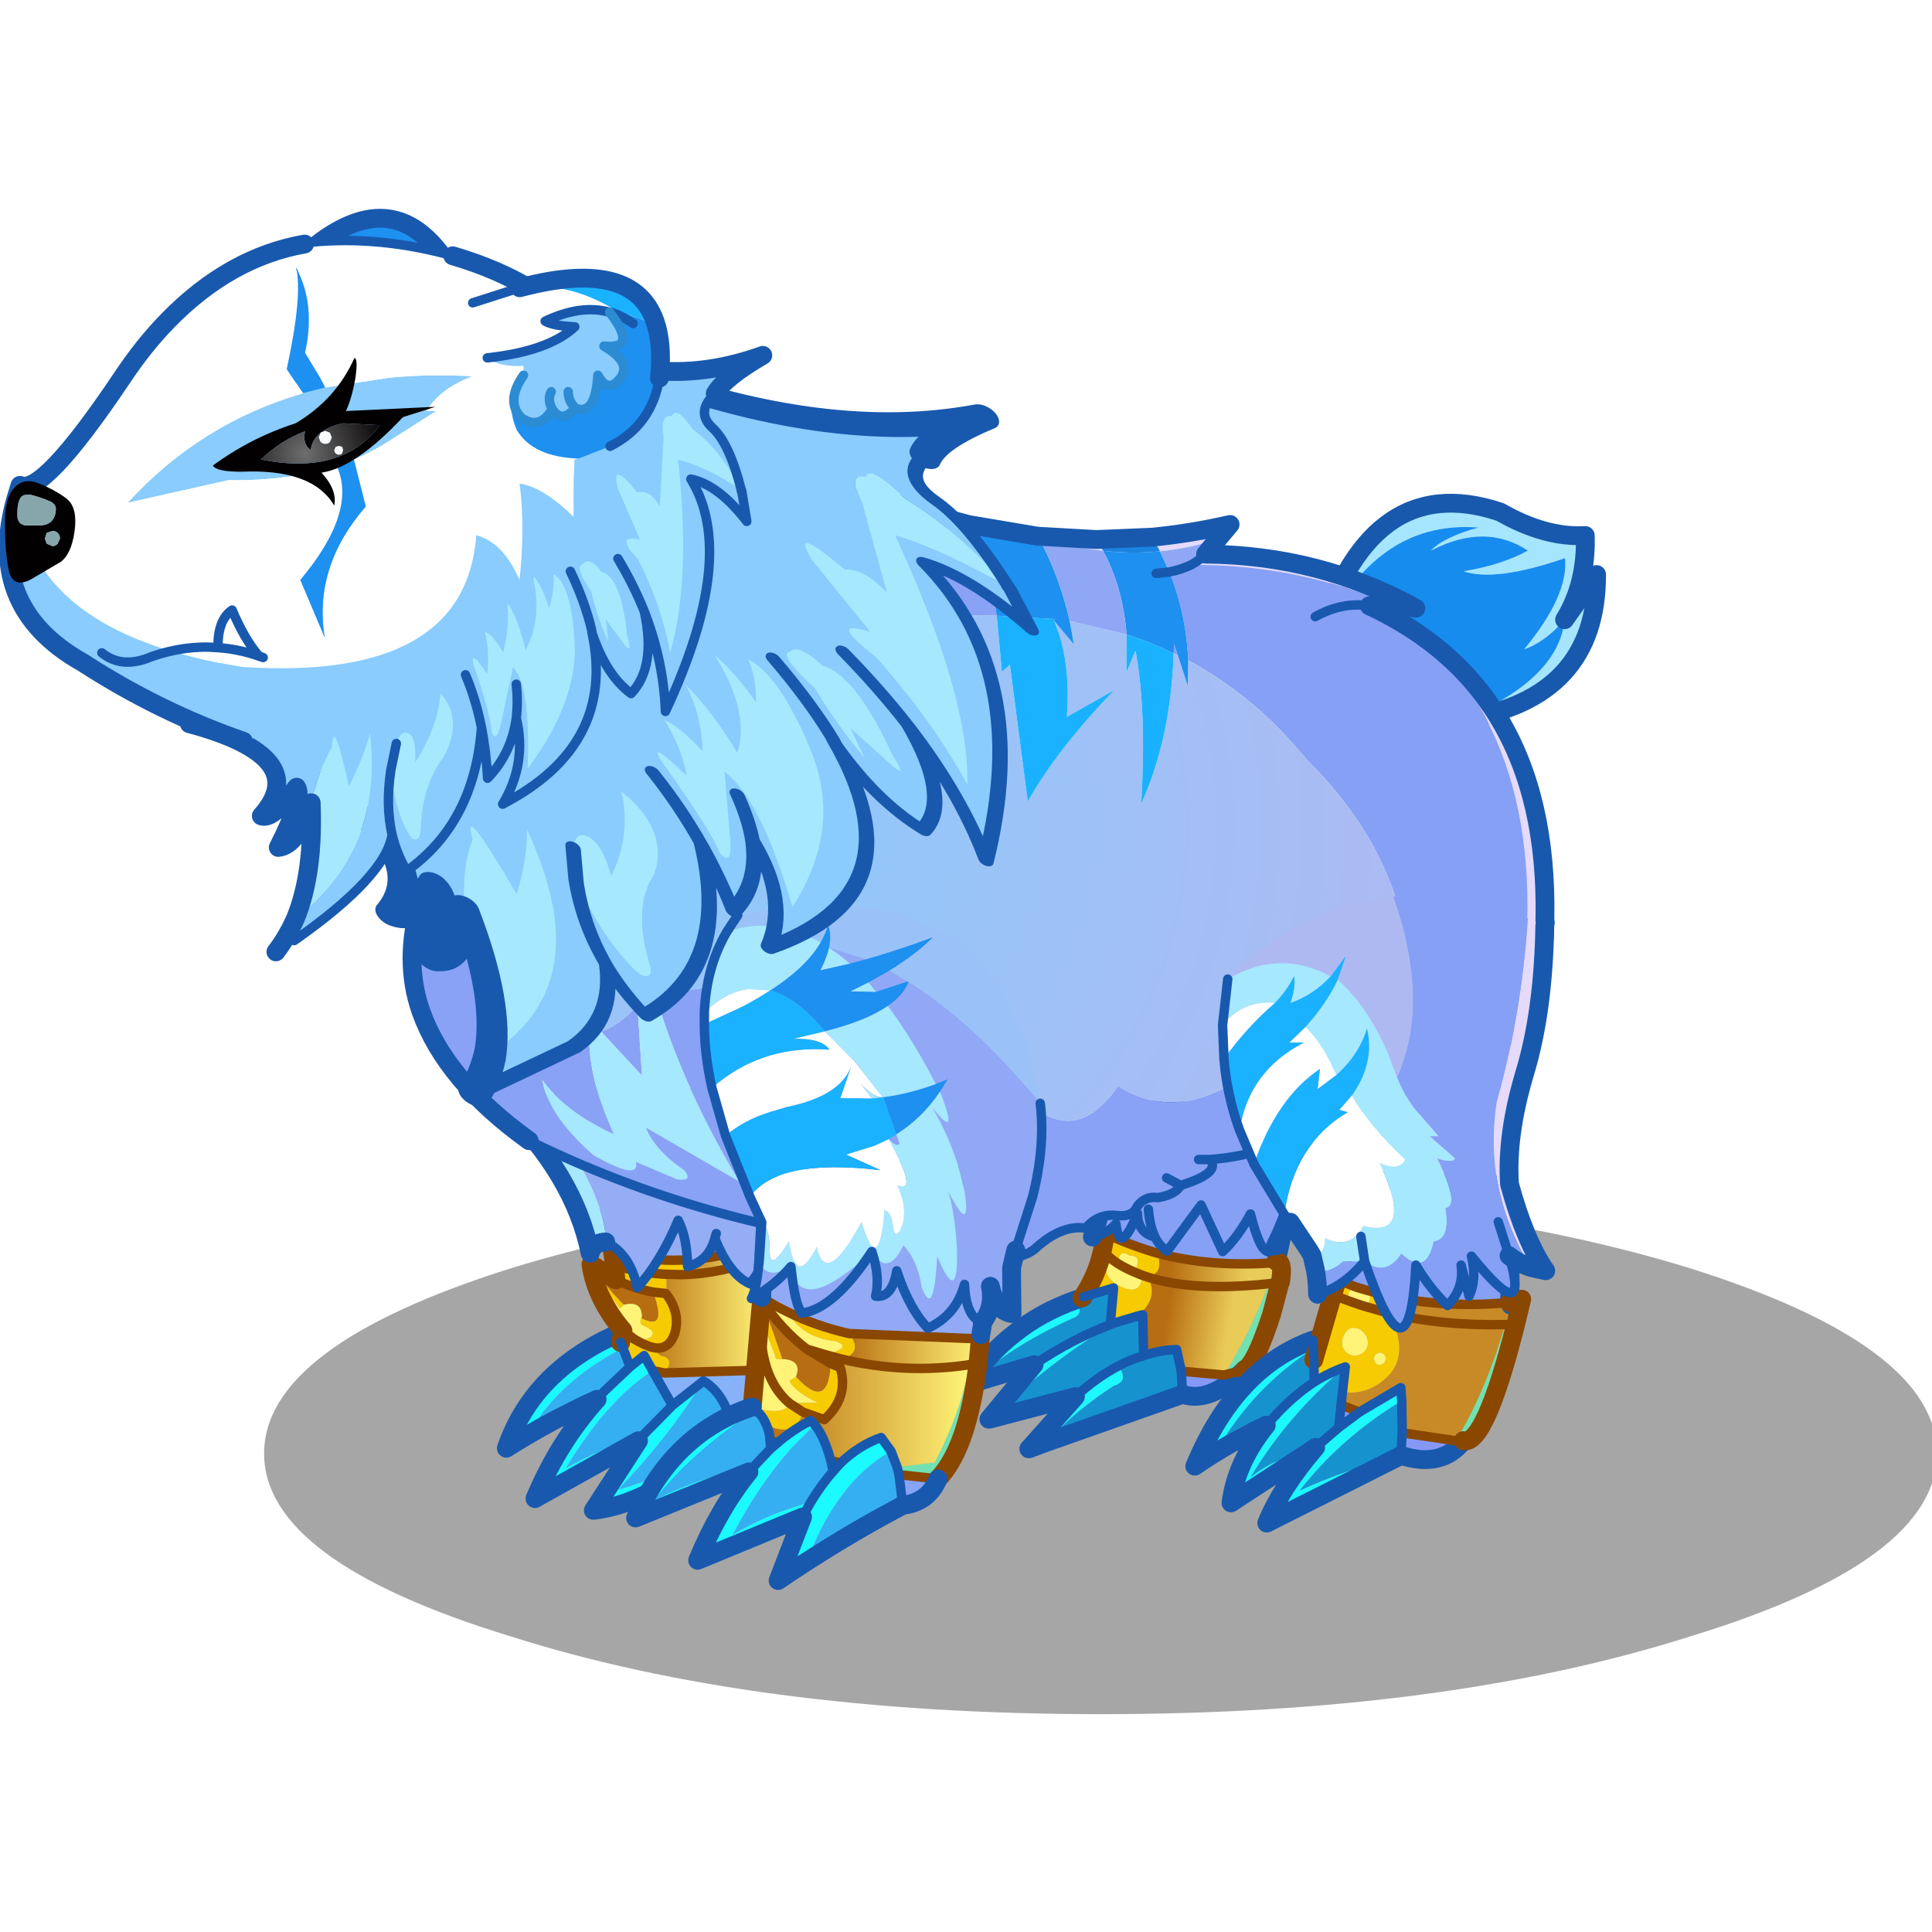 <svg xmlns:ffdec="https://www.free-decompiler.com/flash" xmlns:xlink="http://www.w3.org/1999/xlink" ffdec:objectType="frame" height="90" width="90" xmlns="http://www.w3.org/2000/svg"><use ffdec:characterId="43" height="90" transform="translate(-.8)" width="92.35" xlink:href="#a"/><defs><g id="a" transform="translate(.8)"><use ffdec:characterId="14" height="90" width="90.45" xlink:href="#b"/><use ffdec:characterId="42" height="143.25" transform="matrix(.493 0 0 .493 -.8 9.248)" width="187.35" xlink:href="#c"/></g><g id="b"><use ffdec:characterId="12" height="90" width="90.45" xlink:href="#d"/><use ffdec:characterId="13" height="0" transform="matrix(.604 0 0 .605 10.7 0)" width="0" xlink:href="#sprite13"/></g><g id="d"><use ffdec:characterId="10" height="90" width="90.45" xlink:href="#e"/><use ffdec:characterId="11" height="0" transform="matrix(.443 0 0 .443 .25 3.5)" width="0" xlink:href="#sprite12"/></g><g id="e"><use ffdec:characterId="8" height="90" width="90.45" xlink:href="#f"/><use ffdec:characterId="9" height="0" transform="matrix(.323 0 0 .323 .15 10.6)" width="0" xlink:href="#sprite11"/></g><g id="f"><use ffdec:characterId="6" height="90" width="90.45" xlink:href="#g"/><use ffdec:characterId="7" height="0" transform="matrix(.955 0 0 .955 1.5 0)" width="0" xlink:href="#sprite10"/></g><g id="g"><use ffdec:characterId="4" height="90" width="90.45" xlink:href="#h"/><use ffdec:characterId="5" height="0" transform="matrix(.699 0 0 .699 .25 2.45)" width="0" xlink:href="#sprite9"/></g><g id="h" transform="translate(.45)"><use ffdec:characterId="1" height="0" transform="translate(-.45 12.65) scale(.334)" width="0" xlink:href="#sprite7"/><use ffdec:characterId="3" height="71.05" transform="scale(1.462 1.267)" width="61.55" xlink:href="#i"/></g><g id="c" transform="translate(-6.9 -64.65)"><use ffdec:characterId="15" height="55.4" transform="translate(33.477 158.612) scale(.889)" width="177.8" xlink:href="#j"/><use ffdec:characterId="16" height="9.4" transform="translate(35.689 65.625) scale(.889)" width="18.8" xlink:href="#k"/><use ffdec:characterId="17" height="25.15" transform="translate(131.958 92.537) scale(.889)" width="31.85" xlink:href="#l"/><use ffdec:characterId="18" height="31.7" transform="translate(99.117 155.502) scale(.889)" width="36.55" xlink:href="#m"/><use ffdec:characterId="19" height="39.6" transform="translate(55.475 154.289) scale(.889)" width="29.4" xlink:href="#n"/><use ffdec:characterId="20" height="21.9" transform="translate(55.045 148.533) scale(.889)" width="34.7" xlink:href="#o"/><use ffdec:characterId="21" height="16.65" transform="translate(110.854 149.795) scale(.889)" width="24.5" xlink:href="#p"/><use ffdec:characterId="22" height="86.25" transform="translate(46.565 88.692) scale(.889)" width="122.45" xlink:href="#q"/><use ffdec:characterId="23" height="38.55" transform="translate(120.528 156.428) scale(.889)" width="36.75" xlink:href="#r"/><use ffdec:characterId="24" height="47.05" transform="translate(67.688 154.298) scale(.889)" width="41.4" xlink:href="#s"/><use ffdec:characterId="25" height="45.45" transform="translate(74.634 131.431) scale(.889)" width="36.85" xlink:href="#t"/><use ffdec:characterId="26" height="46.45" transform="translate(123.6 130.537) scale(.889)" width="35.85" xlink:href="#u"/><use ffdec:characterId="27" height="65.4" transform="matrix(1.41 .179 .391 1.156 19.013 73.688)" width="59.2" xlink:href="#v"/><use ffdec:characterId="28" height="66.85" transform="translate(25.526 77.292) scale(.889)" width="62.95" xlink:href="#w"/><use ffdec:characterId="29" height="54.85" transform="translate(8.41 68.062) scale(.889)" width="64.1" xlink:href="#x"/><use ffdec:characterId="30" height="20.8" transform="translate(52.744 71.305) scale(.889)" width="21.45" xlink:href="#y"/></g><g id="k"><path d="M-8.4.45q10.45-10 16.8 1.5Q-3.45 7.1-8.4.45" fill="#1d90f0" fill-rule="evenodd" transform="translate(9.4 5.2)"/><path d="M1 5.65q10.45-10 16.8 1.5" fill="none" stroke="#1859ae" stroke-linecap="round" stroke-linejoin="round" stroke-width="2"/></g><g id="l"><path d="M-14.9 4q5.4-19.35 19.6-14.6 4.8 2.75 9.05 2.5.15 5.1-2.2 8.95l3.4-4.8Q15 9.2.8 11.45 10.95 7.1 11.55.85 9.5 3.2 7.25 4 12-1.75 11.6-5.7 4.2-3.15.8-4.3q4.05-.65 6.85-2.2-4.55-3-10.3 0 1.3-1.4 5.05-2.45Q-9.1-9.85-14.9 4" fill="#a5e6fe" fill-rule="evenodd" transform="translate(15.9 12.55)"/><path d="m.8 11.45-1.2.15q-9.05-.25-14.5-7.6Q-9.1-9.85 2.4-8.95-1.35-7.9-2.65-6.5q5.75-3 10.3 0Q4.85-4.95.8-4.3q3.4 1.15 10.8-1.4Q12-1.75 7.25 4q2.25-.8 4.3-3.15Q10.95 7.1.8 11.45" fill="#178cef" fill-rule="evenodd" transform="translate(15.9 12.55)"/><path d="M1 16.55Q6.4-2.8 20.6 1.95q4.8 2.75 9.05 2.5.15 5.1-2.2 8.95l3.4-4.8Q30.9 21.75 16.7 24l-1.2.15Q6.45 23.9 1 16.55z" fill="none" stroke="#1859ae" stroke-linecap="round" stroke-linejoin="round" stroke-width="2"/></g><g id="m"><path d="M-2.6-8.9v-.25l.65-5.7L17.3-13.3l-1.8 8.2.35.15h-.4q-6.75.55-12.6-1Q.1-6.75-2.65-8l.05-.9" fill="#86a0f5" fill-rule="evenodd" transform="translate(18.25 15.85)"/><path d="M15.85-4.95q.35.4.1 2.05l-.05.05-.9 3.4Q13.35 5.6 12.3 6.3l-.2.15L9.95 7q2.8-4.55 4.75-9.7l1.2-.15-1.2.15.75-2.25h.4" fill="#70e2b2" fill-rule="evenodd" transform="translate(18.25 15.85)"/><path d="M15.45-4.95 14.7-2.7q-7.95.85-12.85-.7l-.15-.05q1.9-.25 1.15-2.5 5.85 1.55 12.6 1" fill="url(#z)" fill-rule="evenodd" transform="translate(18.25 15.85)"/><path d="m.4-3.95.85.35q-.1 2.3-2.4 1.15-2.4-1.35-.7-2.75l.5.35Q-1.2-6.5-.1-5.7q1.5 0 .5 1.75-.95-.4-1.75-.9.8.5 1.75.9" fill="#fff477" fill-rule="evenodd" transform="translate(18.25 15.85)"/><path d="M-5.15-1.2Q-3.6-3.45-3-6.15L-2.65-8Q.1-6.75 2.85-5.95 3.6-3.7 1.7-3.45l-.45-.15.45.15.15.05Q3.1-1.15.7.75l-2.5.75-.35.15.35-3.9-3.2.95-.15.1m6.4-2.4L.4-3.95q1-1.75-.5-1.75-1.1-.8-1.25.85l-.5-.35q-1.7 1.4.7 2.75 2.3 1.15 2.4-1.15M-3-6.15l1.15.95L-3-6.15" fill="#f7cb02" fill-rule="evenodd" transform="translate(18.25 15.85)"/><path d="M14.7-2.7Q12.75 2.45 9.95 7L5.4 6.6l-.5-2.3q-1.8.05-3.5.65L1.3.6.7.75q2.4-1.9 1.15-4.15 4.9 1.55 12.85.7" fill="url(#A)" fill-rule="evenodd" transform="translate(18.25 15.85)"/><path d="m5.55 9.05-14.6 5.15.5-.5q2.85-3 6.75-5.55 1.7-.5.5-2.1-2.3 1.2-4.55 3.25l-8.95 2.35 2.45-2.35Q-7.55 5-1.8 1.5L.7.75 1.3.6l.1 4.35q1.7-.6 3.5-.65l.5 2.3.15 2.45m-15.8-3.15-6.8 2.05Q-15 6-12.35 4.3-9.5 2.45-5.9.85q1-.55 0-1.8l.75-.25.15-.1 3.2-.95-.35 3.9q-4 1.5-8.1 4.25M1.4 4.95q-1.4.4-2.7 1.1 1.3-.7 2.7-1.1" fill="#1693cf" fill-rule="evenodd" transform="translate(18.25 15.85)"/><path d="m-9.05 14.2-1.75.65 4.95-5.55Q-3.6 7.25-1.3 6.05q1.2 1.6-.5 2.1-3.9 2.55-6.75 5.55l-.5.5m-5.75-2.55-.25.05 4.8-5.8q4.1-2.75 8.1-4.25l.35-.15Q-7.55 5-12.35 9.3l-2.45 2.35m-2.25-3.7-.2.1q2.05-3.25 4.9-5.45Q-9.55.35-5.9-.95q1 1.25 0 1.8-3.6 1.6-6.45 3.45Q-15 6-17.05 7.95" fill="#1cf8fe" fill-rule="evenodd" transform="translate(18.25 15.85)"/><path d="M12.1 6.45q-3.65 3.6-6.55 2.6L5.4 6.6l4.55.4 2.15-.55" fill="#8599f4" fill-rule="evenodd" transform="translate(18.25 15.85)"/><path d="M15.65 6.95V6.7L16.3 1l19.25 1.55-1.8 8.2m-3.4 11.55q-3.65 3.6-6.55 2.6L9.2 30.05l-1.75.65 4.95-5.55-8.95 2.35-.25.05 4.8-5.8-6.8 2.05-.2.1q2.05-3.25 4.9-5.45 2.8-2.25 6.45-3.55l.75-.25.15-.1" fill="none" stroke="#1859ae" stroke-linecap="round" stroke-linejoin="round" stroke-width="2"/><path d="m33.75 10.75.35.15q.35.4.1 2.05l-.05.05-.9 3.4q-1.65 5.05-2.7 5.75l-.2.15M13.1 14.65q1.55-2.25 2.15-4.95l.35-1.85.05-.9" fill="none" stroke="#8a4700" stroke-linecap="round" stroke-linejoin="round" stroke-width="2"/><path d="m14.7-2.7 1.2-.15m-.45-2.1h.4M9.95 7l2.15-.55M1.25-3.6l.45.15.15.05q4.9 1.55 12.85.7M2.85-5.95Q.1-6.75-2.65-8M.4-3.95l.85.35m-3.1-1.6L-3-6.15m3.4 2.2q-.95-.4-1.75-.9l-.5-.35M5.4 6.6l4.55.4M2.85-5.95q5.85 1.55 12.6 1" fill="none" stroke="#8a4700" stroke-linecap="round" stroke-linejoin="round" transform="translate(18.25 15.85)"/><path d="M.7.75 1.3.6l.1 4.35q1.7-.6 3.5-.65l.5 2.3.15 2.45M-5-1.3l3.2-.95-.35 3.9.35-.15L.7.75m-2 5.3q-2.3 1.2-4.55 3.25m4.55-3.25q1.3-.7 2.7-1.1m-11.65.95q4.1-2.75 8.1-4.25" fill="none" stroke="#1859ae" stroke-linecap="round" stroke-linejoin="round" transform="translate(18.25 15.85)"/></g><g id="n"><path d="M-2.55-9.9q-.1-3.9-.8-7.8 7.95-1.6 15.9-.85.8 4.6.9 8.95Q9.25-7.95 5-7.8q-3.7.15-7.4-.85l-.15-1.25" fill="#95adf5" fill-rule="evenodd" transform="translate(14.7 19.8)"/><path d="m13.45-9.6.15 1.55q-4.4 1.7-8.65 1.8Q5.5-7.1 5-7.8q4.25-.15 8.45-1.8" fill="url(#B)" fill-rule="evenodd" transform="translate(14.7 19.8)"/><path d="M-1.55.95-1.3-.3l1.2.9q1.5.9 2.4.95Q1.4 1.5-.1.6 1.45.8 1.8.2q.3-.55-1-1.05-.45-.25-.1-.9l-.05.1Q3.45-.15 1.9-4.4q-1.95-.35-3.95-1.3l-.15-1.55-.2-1.4q3.7 1 7.4.85.5.7-.05 1.55L3.1-6.3q.4.45.15 2.05L1.9-4.4l1.35.15Q4.85-2.2 4.2 0q-.55 1.6-1.9 1.55 0 .8.8.9 1.05.45 0 1.75l-1.25-.25-.9-1.6-1.5 1.2-.75-2-.25-.6m-.65-8.2q2.6.8 5.3.95-2.7-.15-5.3-.95m1 4.2-.4.4q-1.95-2.4-3.1-4.7 1.35 2.15 3.5 4.3" fill="#f7cb02" fill-rule="evenodd" transform="translate(14.7 19.8)"/><path d="M13.6-8.05q.35 6.15-.35 11.95L3.1 4.2q1.05-1.3 0-1.75-.8-.1-.8-.9Q3.65 1.6 4.2 0q.65-2.2-.95-4.25.25-1.6-.15-2.05l1.85.05q4.25-.1 8.65-1.8" fill="url(#C)" fill-rule="evenodd" transform="translate(14.7 19.8)"/><path d="m-4.7-7.35 2.65 1.65q2 .95 3.95 1.3Q3.45-.15.65-1.65l.05-.1q.05-1.75-1.9-1.3-2.15-2.15-3.5-4.3" fill="#b76d11" fill-rule="evenodd" transform="translate(14.7 19.8)"/><path d="M-1.3-.3q-2.9-3.45-3.4-7.05 1.15 2.3 3.1 4.7l.4-.4Q.75-3.5.7-1.75q-.35.65.1.9 1.3.5 1 1.05-.35.6-1.9.4l-1.2-.9" fill="#fff477" fill-rule="evenodd" transform="translate(14.7 19.8)"/><path d="M8.45 11.85q-6.6 6.2-12.9 6.95l4.8-7.4-11 6.15q2.5-6 6.6-10.55-5 2.25-9.65 5.2 2.75-8 11.45-12l.7.75.25.6Q-7.35 4.7-10.45 9.3q3.5-2.55 7.15-3.15l2.75-2.6 1.5-1.2.9 1.6q-4.9 3.2-9.2 10.35 4.05-2.25 8.3-3.6l3-3.05 3.3-2.6Q3.5 11.1-1.8 16.6q4.9-1.35 10.25-4.75m-8.1-.45.6-.7-.6.7M-3.3 6.15l-.75.85.75-.85" fill="#1af9ff" fill-rule="evenodd" transform="translate(14.7 19.8)"/><path d="m10.3 10-1.85 1.85Q3.1 15.25-1.8 16.6q5.3-5.5 9.05-11.55Q9.55 6.4 10.3 10M-1.3 1.55l.75 2-2.75 2.6q-3.65.6-7.15 3.15 3.1-4.6 9.15-7.75m5.25 6.1-3 3.05q-4.25 1.35-8.3 3.6 4.3-7.15 9.2-10.35l2.1 3.7" fill="#35aff1" fill-rule="evenodd" transform="translate(14.7 19.8)"/><path d="m13.25 3.9-.45 3.3-2.5 2.8q-.75-3.6-3.05-4.95l-3.3 2.6-2.1-3.7 1.25.25 10.15-.3" fill="#87b2f9" fill-rule="evenodd" transform="translate(14.7 19.8)"/><path d="M12.15 9.9q-.1-3.9-.8-7.8 7.95-1.6 15.9-.85.8 4.6.9 8.95M27.5 27 25 29.8l-1.85 1.85q-6.6 6.2-12.9 6.95l4.8-7.4-11 6.15q2.5-6 6.6-10.55-5 2.25-9.65 5.2 2.75-8 11.45-12l.7.75" fill="none" stroke="#1859ae" stroke-linecap="round" stroke-linejoin="round" stroke-width="2"/><path d="m28.15 10.2.15 1.55q.35 6.15-.35 11.95L27.5 27m-14.35-6.25.25-1.25q-2.9-3.45-3.4-7.05l2.65 1.65-.15-1.55-.2-1.4-.15-1.25" fill="none" stroke="#8a4700" stroke-linecap="round" stroke-linejoin="round" stroke-width="2"/><path d="M5-7.8q-3.7.15-7.4-.85M3.1-6.3l1.85.05q4.25-.1 8.65-1.8M1.9-4.4l1.35.15Q4.85-2.2 4.2 0q-.55 1.6-1.9 1.55Q1.4 1.5-.1.6l-1.2-.9m4.4-6q-2.7-.15-5.3-.95m4.05 11.2 1.25.25 10.15-.3m-15.3-9.6q2 .95 3.95 1.3M5-7.8q4.25-.15 8.45-1.8" fill="none" stroke="#8a4700" stroke-linecap="round" stroke-linejoin="round" transform="translate(14.7 19.8)"/><path d="m-1.55.95.25.6.75 2 1.5-1.2.9 1.6 2.1 3.7 3.3-2.6Q9.55 6.4 10.3 10m-9.35.7 3-3.05m-3 3.05-.6.7M-3.3 6.15l2.75-2.6M-4.05 7l.75-.85" fill="none" stroke="#1859ae" stroke-linecap="round" stroke-linejoin="round" transform="translate(14.7 19.8)"/></g><g id="o"><path d="m-16.6-8.75 3.6-.8Q-5.45.7-5.55 5.85q-1.35.05-1.65 1.2-1.7-8.4-9.4-15.8" fill="#a6e8fe" fill-rule="evenodd" transform="translate(17.6 10.7)"/><path d="M-13-9.55q14.95-2.9 29.6 1.45-2.25 12.25-6.8 18.4-2.2-.95-3.75-4.85-.65 2.45-2.9 3-.05-3.1-1-4.9-1.9 4.5-4.35 7.15-.75-3.6-3.35-4.85Q-5.45.7-13-9.55M6.2 4.95l-.15.5.15-.5" fill="#95adf5" fill-rule="evenodd" transform="translate(17.6 10.7)"/><path d="M12.05 16.55q-1.35.05-1.65 1.2Q8.7 9.35 1 1.95" fill="none" stroke="#1859ae" stroke-linecap="round" stroke-linejoin="round" stroke-width="2"/><path d="M16.6-8.1Q14.35 4.15 9.8 10.3q-2.2-.95-3.75-4.85-.65 2.45-2.9 3-.05-3.1-1-4.9-1.9 4.5-4.35 7.15-.75-3.6-3.35-4.85m11.6-.4.15-.5" fill="none" stroke="#1859ae" stroke-linecap="round" stroke-linejoin="round" transform="translate(17.6 10.7)"/></g><g id="p"><path d="M-11.25 6.05Q-9.1 0-9.05-7.55L11.2-7q.5 7-3 14-1.25 2.2-2.65-3.4-1.3 2.45-2.95 4L.3 2.65l-3.6 4.9q-.8-.5-1.3-1.5-1.85-.45-1.85-2.5-1.9 4.6-2.3 1.1-.9 1.05-2.5 1.4M-5.3 3.1q.15 1.8.7 2.95-.55-1.15-.7-2.95" fill="#86a0f5" fill-rule="evenodd" transform="translate(12.25 8.55)"/><path d="M20.45 15.55q3.5-7 3-14L3.2 1Q3.15 8.55 1 14.6" fill="none" stroke="#1859ae" stroke-linecap="round" stroke-linejoin="round" stroke-width="2"/><path d="M-11.25 6.05q1.6-.35 2.5-1.4.4 3.5 2.3-1.1 0 2.05 1.85 2.5-.55-1.15-.7-2.95m.7 2.95q.5 1 1.3 1.5l3.6-4.9L2.6 7.6q1.65-1.55 2.95-4Q6.95 9.2 8.2 7" fill="none" stroke="#1859ae" stroke-linecap="round" stroke-linejoin="round" transform="translate(12.25 8.55)"/></g><g id="q"><path d="M24.15-32.6q12.1.1 22.35 5.75l-2.75-.4q-9.95-4.3-21.15-4.2.85-.45 1.55-1.15M48-23.25Q64.1-11.05 59 18l-2.2 1.55q5.6-28.3-8.8-42.8M19.3-32.9l-.8-1.5q4.1-.4 8.25-1.35l-1.3 1.55q-3 1-6.15 1.3m-6.75-1.25.7 1.2q-3.4-.4-6.9-1.55l6.2.35" fill="#e5dafa" fill-rule="evenodd" transform="translate(61.2 43.35)"/><path d="m43.75-27.25-2.2.15q3.55 1.65 6.45 3.85 14.4 14.5 8.8 42.8-6.1 4-12.8 6.2 6.5-21.1-9.1-36.5-5.55-6.8-12.6-10.55-.2-4.85-2-9.4 1.25-.25 2.3-.75 11.2-.1 21.15 4.2m-7.95 1.3q2.9-1.6 5.75-1.15-2.85-.45-5.75 1.15m-14.6 4.1-.45-.2.05-1 .4 1.2" fill="#86a0f5" fill-rule="evenodd" transform="translate(61.2 43.35)"/><path d="M-41.35 18.45q-2.2.35-4.8-.55-2.35-27.55 23.1-26.8 4.7-10.7 14.55-10.5 2.1-7.35 10.45-6.65l.55 5.95.85-.75L5.25-6.3q3.15-5.6 9.2-11.85L9.4-15.3q.45-6.05-1.35-10.2l2.1 2.5-.45-2.5 6.05 1.45v4l.95-2.3q1.2 6.45.6 16.3 3.15-6.95 3.45-16l.45.2 1.05 3.25.05-2.7q7.05 3.75 12.6 10.55 15.6 15.4 9.1 36.5l-.05.05-14.05-4.15q-8.2 6.65-15.05 2.3-3.9 5.6-8.3 2.7Q-13 3.2-24 10.2q-4.85 5.25-10.6 2.6l-.15.1q-1.45-1.65-1.5 2.4-1.7 2.1-3.85 2.85l-1.1-1.2-.15 1.5" fill="url(#D)" fill-rule="evenodd" transform="translate(61.2 43.35)"/><path d="M1.95-26.05q-8.35-.7-10.45 6.65-9.85-.2-14.55 10.5-25.45-.75-23.1 26.8 2.6.9 4.8.55-.15 4.6 2.6 10.6-5.15-2.35-7.6-5.75.65 3.8 5.45 8 4.95 2.8 4.5.7l4.35 1.85q1.75.25.8-.95-3.1-2.1-4.1-4.55l9.95 5.75q-6.35-10.55-9.3-21.1l.1-.2q5.75 2.65 10.6-2.6 11-7 30.55 16.45 4.4 2.9 8.3-2.7 6.85 4.35 15.05-2.3l14.05 4.15q-4.25 1.35-8.75 2-3.8 3.45-10.6 3.95 1.25 1.4-3.1 2.75-.55 1-2.45 1.3-1.3-.2-2.15.9-.5 1.2-2.2 1-1.95-.25-3.3 1.35-2.55-.4-5.35 2.15-2.8 2.5-15-.2-20.75-2.4-38.8-11.25-8.9-6.4-11.5-13.75-1.9-5.4 0-11.75 5.1-17.1 37.45-41.3l5.65-4.15q5.1 2.5 10.3 4.15l4.75 1.3q2.15 3.9 3.05 9.7m-42.05 44.2q2.15-.75 3.85-2.85l.5 7.55-4.35-4.7M20 33.7l1.5.8-1.5-.8m3.4-1.95h1.2-1.2" fill="#89a2f5" fill-rule="evenodd" transform="translate(61.2 43.35)"/><path d="M20.75-22.05q-.3 9.05-3.45 16 .6-9.85-.6-16.3l-.95 2.3v-4q2.6.8 5 2M8.05-25.5q1.8 4.15 1.35 10.2l5.05-2.85Q8.4-11.9 5.25-6.3l-1.9-14.55-.85.75-.55-5.95 6.15.35-.05.2" fill="#1ab2ff" fill-rule="evenodd" transform="translate(61.2 43.35)"/><path d="m22.3-21.3-.05 2.7-1.05-3.25-.4-1.2-.05 1q-2.4-1.2-5-2-.4-5.05-2.5-8.9 3.1.35 6.05.05l1 2.2-1.4.15 1.4-.15q1.8 4.55 2 9.4M9.7-25.5l.45 2.5-2.1-2.5.05-.2-6.15-.35q-.9-5.8-3.05-9.7l7.4 1.25h.05q2.35 4.45 3.35 9" fill="#1d90f0" fill-rule="evenodd" transform="translate(61.2 43.35)"/><path d="M15.75-24.05 9.7-25.5q-1-4.55-3.35-9 3.5 1.15 6.9 1.55 2.1 3.85 2.5 8.9m3.55-8.85q3.15-.3 6.15-1.3l-1.3 1.6q-.7.7-1.55 1.15-1.05.5-2.3.75l-1-2.2" fill="#8fa7f5" fill-rule="evenodd" transform="translate(61.2 43.35)"/><path d="m18.5-34.4.8 1.5q-2.95.3-6.05-.05l-.7-1.2 5.95-.25" fill="#1c83e1" fill-rule="evenodd" transform="translate(61.2 43.35)"/><path d="m-41.35 18.45.15-1.5 1.1 1.2 4.35 4.7-.5-7.55q.05-4.05 1.5-2.4l.05.1q2.95 10.55 9.3 21.1l-9.95-5.75q1 2.45 4.1 4.55.95 1.2-.8.95L-36.4 32q.45 2.1-4.5-.7-4.8-4.2-5.45-8 2.45 3.4 7.6 5.75-2.75-6-2.6-10.6" fill="#a6e8fe" fill-rule="evenodd" transform="translate(61.2 43.35)"/><path d="M85.35 10.75q12.1.1 22.35 5.75l-2.75-.4-2.2.15q3.55 1.65 6.45 3.85 16.1 12.2 11 41.25l-.2 1.1M60.1 7.6l-4.75-1.3q-5.2-1.65-10.3-4.15L39.4 6.3Q7.05 30.5 1.95 47.6q-1.9 6.35 0 11.75 2.6 7.35 11.5 13.75M42.8 1l2.25 1.15m34.65 6.8-5.95.25-6.2-.35h-.05L60.1 7.6m26.55 1.55 1.3-1.55q-4.15.95-8.25 1.35m6.95.2-1.3 1.6" fill="none" stroke="#1859ae" stroke-linecap="round" stroke-linejoin="round" stroke-width="2"/><path d="M41.55-27.1q-2.85-.45-5.75 1.15m-83.55 55.7Q-29.7 38.6-8.95 41q12.2 2.7 15 .2 2.8-2.55 5.35-2.15 1.35-1.6 3.3-1.35 1.7.2 2.2-1 .85-1.1 2.15-.9 1.9-.3 2.45-1.3l-1.5-.8m.3-64.4-1.4.15m5.25-2.05q-.7.7-1.55 1.15-1.05.5-2.3.75m4.3 62.45h-1.2m-1.9 2.75q4.35-1.35 3.1-2.75 6.8-.5 10.6-3.95" fill="none" stroke="#1859ae" stroke-linecap="round" stroke-linejoin="round" transform="translate(61.2 43.35)"/></g><g id="r"><path d="M-2.15-7.8q1.75-5.15 1.5-10.45l15.6.6q1.5 6.15 1.15 12.5-7.6.7-14.05-1L1.1-6.4l-1.2-.35-2.1-.8.05-.25" fill="#86a0f5" fill-rule="evenodd" transform="translate(18.35 19.25)"/><path d="m16.25-4.85-.6 2.05q-2.1 7.2-5.25 12.35L4.7 8.7l-.05-3.4-.1-1.4-4.4 2.6-1.95-.75.15-1.4q2.8.45 5.05-1.9Q5.4.05 3.3-4L2.05-6.15q6.45 1.7 14.05 1l.15.3m-.6 2.05Q9.05-2.65 3.3-4q5.75 1.35 12.35 1.2" fill="#c88a26" fill-rule="evenodd" transform="translate(18.35 19.25)"/><path d="m16.3-5.2 1.1-.3-.65 2.7Q13.5 10.05 11.2 9.55h-.8Q13.55 4.4 15.65-2.8l.6-2.05.05-.35m.45 2.4h-1.1 1.1" fill="#70e2b2" fill-rule="evenodd" transform="translate(18.35 19.25)"/><path d="M11.2 9.55Q8.9 12.5 4.55 11.1l.15-2.4 5.7.85h.8m-13-3.8 1.95.75-2.2 1.65.25-2.4" fill="#8599f4" fill-rule="evenodd" transform="translate(18.35 19.25)"/><path d="m-.1-6.75 1.2.35q.55 1.45-.6 1.6l-1.3-.45q-.7-1.2.7-1.5m-.25 4.3q.6.05 1 .55.4.45.4 1.05 0 .55-.4.95-.4.4-1 .4Q-.9.5-1.3.1q-.4-.4-.4-.95 0-.6.4-1.15.4-.55.95-.45M2.8 1.3l-.45.2q-.3 0-.5-.2l-.2-.5.2-.45.5-.2.45.2.2.45-.2.5" fill="#fff477" fill-rule="evenodd" transform="translate(18.35 19.25)"/><path d="m-4.7.95 2-6.9.5-1.6 2.1.8q-1.4.3-.7 1.5l1.3.45q1.15-.15.6-1.6l.95.25L3.3-4 .5-4.8l2.8.8q2.1 4.05.1 6.45-2.25 2.35-5.05 1.9l.3-2.65q-1.7.6-3.3 1.6L-4.7.95m7.5.35L3 .8 2.8.35l-.45-.2-.5.2-.2.45.2.5q.2.2.5.2l.45-.2M-.35-2.45q-.55-.1-.95.45-.4.55-.4 1.15 0 .55.4.95.4.4.95.4.6 0 1-.4t.4-.95q0-.6-.4-1.05-.4-.5-1-.55m-2.35-3.5 1.9.7-1.9-.7" fill="#f7cb02" fill-rule="evenodd" transform="translate(18.35 19.25)"/><path d="m4.3 11.25-14 7.05q1.55-3.8 5.2-8.05l2.45-2.1L.15 6.5l4.4-2.6.1 1.4Q-1.8 9.2-6.2 14.85q4.95-2.3 10.5-3.6m-9.85-.3-7.95 5.2q.55-4.3 3.75-8.25-3.8 1.75-7.6 4.35Q-13 1.8-4.8-1.15l.05.9q-5.7 3.7-9.35 9.35 2.6-1.85 5.05-1.95 2.1-2.35 4.4-3.85 1.6-1 3.3-1.6-6.1 5.1-10.05 11.7 2.8-2.2 5.85-2.45m-3.5-3.8-.7.75.7-.75" fill="#1cf8fe" fill-rule="evenodd" transform="translate(18.35 19.25)"/><path d="m4.55 11.1-.25.15q-5.55 1.3-10.5 3.6Q-1.8 9.2 4.65 5.3l.05 3.4-.15 2.4m-9.05-.85-1.05.7q-3.05.25-5.85 2.45Q-7.45 6.8-1.35 1.7l-.3 2.65-.15 1.4-.25 2.4-2.45 2.1m-.25-10.5.05 1.2.05 2.35q-2.3 1.5-4.4 3.85-2.45.1-5.05 1.95 3.65-5.65 9.35-9.35" fill="#1693cf" fill-rule="evenodd" transform="translate(18.35 19.25)"/><path d="M16.2 11.45Q17.95 6.3 17.7 1l15.6.6q1.5 6.15 1.15 12.5l.15.3m-5.05 14.4q-2.3 2.95-6.65 1.55l-.25.15-14 7.05q1.55-3.8 5.2-8.05l-1.05.7-7.95 5.2q.55-4.3 3.75-8.25Q4.8 28.9 1 31.5q4.35-10.45 12.55-13.4" fill="none" stroke="#1859ae" stroke-linecap="round" stroke-linejoin="round" stroke-width="2"/><path d="m34.55 14.1.1-.05 1.1-.3-.65 2.7Q31.85 29.3 29.55 28.8m-15.9-8.6 2-6.9.5-1.6.05-.25m18.25 2.65h.1" fill="none" stroke="#8a4700" stroke-linecap="round" stroke-linejoin="round" stroke-width="2"/><path d="M16.1-5.15h.1m-.55 2.35h1.1M11.2 9.55h-.8L4.7 8.7M1.1-6.4l.95.25q6.45 1.7 14.05 1M-.1-6.75l1.2.35M.5-4.8l2.8.8q5.75 1.35 12.35 1.2M-.8-5.25l1.3.45m-1.3-.45-1.9-.7m.9 11.7 1.95.75M-2.2-7.55l2.1.8" fill="none" stroke="#8a4700" stroke-linecap="round" stroke-linejoin="round" transform="translate(18.35 19.25)"/><path d="m-4.8-1.15.05.9.05 1.2.05 2.35q1.6-1 3.3-1.6l-.3 2.65-.15 1.4-.25 2.4-2.45 2.1M4.7 8.7l-.15 2.4m-14.3-3.2.7-.75q2.1-2.35 4.4-3.85m4.8 3.2 4.4-2.6.1 1.4.05 3.4M.15 6.5l-2.2 1.65" fill="none" stroke="#1859ae" stroke-linecap="round" stroke-linejoin="round" transform="translate(18.35 19.25)"/></g><g id="s"><path d="m15.85-.4.55-2.75.55-.05-.25 2.65-.85.15.85-.15q-1.1 9.05-4.25 12.3L8.3 11.3l-.2-.8 4-.5q2.65-5.05 3.75-10.4" fill="#70e2b2" fill-rule="evenodd" transform="translate(20.7 23.5)"/><path d="M16.4-3.15 15.85-.4Q9 .65 2.15-1q2.4-.6.85-2.7l13.4.55" fill="url(#E)" fill-rule="evenodd" transform="translate(20.7 23.5)"/><path d="m16.95-3.2-.55.05L3-3.7Q-.55-4.5-3.55-6-5-6.7-6.3-7.55l.8-14.95 25.2 2.55L17-3.6l-.05.35v.05" fill="#92aaf5" fill-rule="evenodd" transform="translate(20.7 23.5)"/><path d="M2.15-1Q9 .65 15.85-.4 14.75 4.95 12.1 10l-4 .5-.65-1.7L6.4 7.35q-2.3.8-4.3 2.7L1.05 9.8Q.35 7.2-.65 6l-.45-.45q-1.85.95-3.5 2.35l-.8-.25q-.05-.9-.4-1.65 3.05 1.45 3.9-1.35l2.25.8Q3 3.05 2.05-.1l-1-.4-2.55-1.55 2 .6L2.15-1" fill="url(#F)" fill-rule="evenodd" transform="translate(20.7 23.5)"/><path d="m.5-1.45-2-.6q-2.65-2-4.75-5.15l-.05-.05v-.3Q-5-6.7-3.55-6-1.9-3.2 1.6-2.9q1.85.7-1.1 1.45M-4.1-1q2.15.1 1.45 1.9l-.7.45Q-2.6 2.6-.3 3.65l-3.05.05Q-6.65.9-6.4-5.65-6.65.9-3.35 3.7l.15.1q-.95 1.3-4.1.3l.85-9.75h.05L-4.75-1h.65" fill="#fff477" fill-rule="evenodd" transform="translate(20.7 23.5)"/><path d="M-1.5-2.05 1.05-.5Q.8 4.65-2.65.9-1.95-.9-4.1-1l-2.15-6.2q2.1 3.15 4.75 5.15" fill="#b76d12" fill-rule="evenodd" transform="translate(20.7 23.5)"/><path d="M3-3.7Q4.55-1.6 2.15-1L.5-1.45Q3.45-2.2 1.6-2.9-1.9-3.2-3.55-6q3 1.5 6.55 2.3M1.05-.5l1 .4Q3 3.05.35 5.45l-2.25-.8Q-2.75 7.45-5.8 6q-.35-.9-1.05-1.5l-.45-.4q3.15 1 4.1-.3l-.15-.1 3.05-.05q-2.3-1.05-3.05-2.3l.7-.45Q.8 4.65 1.05-.5m-7.3-6.7L-4.1-1h-.65L-6.4-5.65l.1-1.55h.05M-1.9 4.65l-1.3-.85 1.3.85" fill="#f7cb02" fill-rule="evenodd" transform="translate(20.7 23.5)"/><path d="M-4.6 7.9q1.65-1.4 3.5-2.35l.45.45-2.45 2.45q-3.5 3.95-6.25 9.2 4.1-2.4 8.25-3.4 1.15-1.9 2.4-3.3l.8-.9q2-1.9 4.3-2.7L7.45 8.8q-1.4.8-2.65 1.9-3.5 3.1-5.75 8.5 3.6-2.85 7.35-3.4-5.35 2.95-10.95 6.75l2.6-6.75-11.15 4.6q2.25-5.45 5.45-9.4l-12.05 4.9q4-9.05 12.4-11.8l.45.4-.5.3q-6 3.8-10.35 9.2 5.3-2.65 10.5-3.5l1.7-1.8.15-.15.75-.65m3.5 6.35-.85 1.55.85-1.55m-6.1-3.75-.45.5.45-.5" fill="#1afaff" fill-rule="evenodd" transform="translate(20.7 23.5)"/><path d="m8.3 11.3 4.15.45q-1.05 2.5-3.75 2.8l-.4-3.25M-5.4 7.65l.8.25-.75.65-.05-.9M1.05 9.8l1.05.25-.8.9-.25-1.15" fill="#86a3f6" fill-rule="evenodd" transform="translate(20.7 23.5)"/><path d="m8.1 10.5.2.8.4 3.25-2.3 1.25q-3.75.55-7.35 3.4 2.25-5.4 5.75-8.5 1.25-1.1 2.65-1.9l.65 1.7M-5.8 6q.35.75.4 1.65l.05.9-.15.15-1.7 1.8q-5.2.85-10.5 3.5 4.35-5.4 10.35-9.2l.5-.3q.7.6 1.05 1.5m5.15 0q1 1.2 1.7 3.8l.25 1.15q-1.25 1.4-2.4 3.3-4.15 1-8.25 3.4 2.75-5.25 6.25-9.2L-.65 6" fill="#35aff1" fill-rule="evenodd" transform="translate(20.7 23.5)"/><path d="m15.85-.4.85-.15m.25-2.65-.55.05L3-3.7Q-.55-4.5-3.55-6-5-6.7-6.3-7.55M2.15-1Q9 .65 15.85-.4M8.3 11.3l4.15.45m4.5-15v.05M-1.5-2.05 1.05-.5l1 .4Q3 3.05.35 5.45l-2.25-.8-1.3-.85-.15-.1Q-6.65.9-6.4-5.65l.1-1.55v-.1m.9 14.95.8.25m5.65 1.9 1.05.25M.5-1.45l-2-.6q-2.65-2-4.75-5.15l-.05-.05m6.8 5.8L2.15-1" fill="none" stroke="#8a4700" stroke-linecap="round" stroke-linejoin="round" transform="translate(20.7 23.5)"/><path d="m37.4 22.95.25-2.65m-4.5 14.95Q36.3 32 37.4 22.95m-23-6.75v.05l-.15 1.6-.85 9.75m1-11.65v.25" fill="none" stroke="#8a4700" stroke-linecap="round" stroke-linejoin="round" stroke-width="2"/><path d="m37.7 19.9-.05.35" fill="none" stroke="#ff0" stroke-linecap="round" stroke-linejoin="round" stroke-width=".05"/><path d="m8.1 10.5.2.8.4 3.25M-5.8 6q.35.75.4 1.65l.05.9.75-.65q1.65-1.4 3.5-2.35l.45.45q1 1.2 1.7 3.8l.25 1.15.8-.9q2-1.9 4.3-2.7L7.45 8.8l.65 1.7m-10.05 5.3.85-1.55q1.15-1.9 2.4-3.3M-7.3 4.1l.45.4q.7.6 1.05 1.5m-1.4 4.5 1.7-1.8.15-.15M-7.65 11l.45-.5" fill="none" stroke="#1859ae" stroke-linecap="round" stroke-linejoin="round" transform="translate(20.7 23.5)"/><path d="m27.1 39.3 2.3-1.25q2.7-.3 3.75-2.8M14.4 15.95 15.2 1l25.2 2.55-2.7 16.35m-24.3 7.7Q5 30.35 1 39.4l12.05-4.9q-3.2 3.95-5.45 9.4l11.15-4.6-2.6 6.75q5.6-3.8 10.95-6.75" fill="none" stroke="#1859ae" stroke-linecap="round" stroke-linejoin="round" stroke-width="2"/></g><g id="t"><path d="M1.75-15.5q2.85-1.75 4.65-3.55Q2.45-17.6-.75-16.7l-3.85-1.2-.05-.05q.3-1.45-.1-2.4-.25.9-.8 1.85-2.7-1.55-5.5-1.75-2.2-.15-4.45.6l1.15-1.75 3.85-.65q23.65-3.2 28 18.85l.3 1.8q-7.15-8.65-14-12.9l.05-.15-.15.1-1.95-1.15" fill="#9ac2f8" fill-rule="evenodd" transform="translate(18.4 22.45)"/><path d="m1.75-15.5 1.95 1.15-3.35 1.1-.8-1 2.2-1.25m2.05 1.2q6.85 4.25 14 12.9.55 4.45-.8 9.9l-1.65 5.15-.15.55-.45 1.9.05 4.85q-1.7-.25-2.3-2.9.45 2.2-.85 3.85-1.75-.55-1.9-4.05-.9 3.3-3.9 4.65-2-2.1-3.3-6.1-.5 2.95-2.25 2.7.5-2.05-.4-4.75 1.7 2.8 3.35-.65 1.5 1.55 1.95 4.45 1.3 3.5 1.65-3.3 2.25 5.45 2.1-.65-.2-3.9-.95-6.3 2.5 4.95 1.75 0L9.3 6q-1.05-3.7-3-7 3 3.85.85-1.65l.8-1.3-1.25.5q-2.5-4.85-5.1-8.3 1.65-1.15 2.2-2.55m-8.4-3.6 3.85 1.2-1.7.45Q-3.5-17.2-4.6-17.9m-7.45 33q.4 2.5 3.35.85.9 5.55 8.6-1.6-4.05 6.15-7.45 6.55-.75-.95-1.15-4.95-1.75 2.05-4.2 3.4.55-.95.85-4.25" fill="#90a8f5" fill-rule="evenodd" transform="translate(18.4 22.45)"/><path d="M-.75-16.7q3.2-.9 7.15-2.35-1.8 1.8-4.65 3.55l-2.2 1.25-1.9.95 2.7.05 3.35-1.1.1.05q-.55 1.4-2.2 2.55-2.3 1.6-6.7 2.7-2.95-3.6-5.8-4.35 3.8-2.45 5.35-5.1.55-.95.8-1.85.4.95.1 2.4v.05q-.25 1.05-.9 2.35l3.1-.7 1.7-.45M6.7-3.45l1.25-.5-.8 1.3Q5.3.15 2.5 1.9L1.1-2.05q2.7-.35 5.6-1.4" fill="#1d90f0" fill-rule="evenodd" transform="translate(18.4 22.45)"/><path d="M-15.5-19.65q2.25-.75 4.45-.6 2.8.2 5.5 1.75-1.55 2.65-5.35 5.1l-2.3-.15q-2.4.3-4.7 2.5.2-4.85 2.4-8.6m13.05 3.4-3.1.7q.65-1.3.9-2.35h.05q1.1.7 2.15 1.65m4.05 4.5q2.6 3.45 5.1 8.3-2.9 1.05-5.6 1.4h-.05l-3-3.8-3.15-3.2q4.4-1.1 6.7-2.7m5.55 9.1Q9.3 2.85 6.3-1q1.95 3.3 3 7l.45 1.9q.75 4.95-1.75 0 .75 2.4.95 6.3.15 6.1-2.1.65-.35 6.8-1.65 3.3-.45-2.9-1.95-4.45-1.65 3.45-3.35.65-7.7 7.15-8.6 1.6-2.95 1.65-3.35-.85l.25-3.85.05-.05v.05q.85.8.8 3.3.05 1.95 2.05-1.3.7 5 2.95.6Q-5 18.3-1.2 11.2q1.85 6.05 2.45-1.25.7.15.9 1.65.15 1.4.75.55 1-2.05-.3-4.85 2 .8-.15-3.45L1.7 2.4q.75.85 1.15.5l-.35-1Q5.3.15 7.15-2.65m-6.8-10.6-2.7-.05 1.9-.95.8 1M-.1-1.9l-1.2-1.6Q.1-2.05 1.05-2.05L-.1-1.9" fill="#a6e8fe" fill-rule="evenodd" transform="translate(18.4 22.45)"/><path d="m1.7 2.4.75 1.45Q4.6 8.1 2.6 7.3q1.3 2.8.3 4.85-.6.85-.75-.55-.2-1.5-.9-1.65-.6 7.3-2.45 1.25-3.8 7.1-4.75 2.65-2.25 4.4-2.95-.6-2 3.25-2.05 1.3.05-2.5-.8-3.3v-.05l-.1-.05-1.2-2.6Q-10.15 4.4.8 5.7l-3.65-1.65L.2 3.1l1.5-.7m-19.6-13.45q2.3-2.2 4.7-2.5l2.3.15q-1.3.85-2.9 1.7l-4.1 1.9v-1.25m.8 8 .75-.6q5-3.95 11.75-3.45-.85-1.25-3.9-1.15l3.4-.8 3.15 3.2 3 3.8Q.1-2.05-1.3-3.5l1.2 1.6-3.35-.05L-2.3-5.3Q-3.5-2.15-9.15-1L-11-.45q-2.7.85-4.65 2.5l-1.45-5.1" fill="#fff" fill-rule="evenodd" transform="translate(18.4 22.45)"/><path d="M1.1-2.05 2.5 1.9l-.8.5-1.5.7-3.05.95L.8 5.7q-10.95-1.3-13.85 2.85l-2.6-6.5Q-13.7.4-11-.45L-9.15-1Q-3.5-2.15-2.3-5.3l-1.15 3.35 3.35.05 1.2-.15m-19-7.75 4.1-1.9q1.6-.85 2.9-1.7 2.85.75 5.8 4.35l-3.4.8q3.05-.1 3.9 1.15-6.75-.5-11.75 3.45l-.75.6q-.8-3.6-.8-6.75" fill="#1ab2ff" fill-rule="evenodd" transform="translate(18.4 22.45)"/><path d="m-14.35-21.4-1.15 1.75q-2.2 3.75-2.4 8.6v1.25q0 3.15.8 6.75l1.45 5.1 2.6 6.5 1.2 2.6.05.1-.25 3.85q-.3 3.3-.85 4.25 2.45-1.35 4.2-3.4.4 4 1.15 4.95 3.4-.4 7.45-6.55.9 2.7.4 4.75 1.75.25 2.25-2.7 1.3 4 3.3 6.1 3-1.35 3.9-4.65.15 3.5 1.9 4.05m3.55-7.7.15-.55L17 8.5q1.35-5.45.8-9.9" fill="none" stroke="#1859ae" stroke-linecap="round" stroke-linejoin="round" transform="translate(18.4 22.45)"/><path d="M30.05 44.35q1.3-1.65.85-3.85.6 2.65 2.3 2.9l-.05-4.85.45-1.9" fill="none" stroke="#1859ae" stroke-linecap="round" stroke-linejoin="round" stroke-width="2"/></g><g id="u"><path d="m-17.15-9.2.55-4.9q5.45-3.25 10.95-.3-1.85 2-4.3 2.85.6-1.7.4-2.85-.85 1.65-2.05 2.85-3.3-.35-5.55 2.35m9.85 25.95-.35-1.5-.3-.5q1.6 1.05 1.7-1.3 2.8 1.25 4.05-1.3Q3.35 13.5-.5 5.4q2.05.95 2.75-.3-3.9-3.65-5.65-6.85 2.45-3.45 1.6-7.1-.85 2.8-3.25 4.95Q-6.6-7.45-8.35-9q2.25-2.5 3.45-5.05 3.15 2.8 5.35 7.85l.95 2.55q1.2 2.8 2.45 4L5.8 2.6h-.95l2.7 2.35q-.25.55-1.9 0 2.5 5.05.9 5.3.55 3.3-1.25 3.55-.8 3.75-3.45 1.3-1.65 2.5-3.9.8l-.4-2.65.4 2.65-2.3.05q-1.45 1.35-2.95.8" fill="#a6e8fe" fill-rule="evenodd" transform="translate(17.65 22.95)"/><path d="M-17.15-9.2q2.25-2.7 5.55-2.35Q-14.65-8.9-17-5.6l-.15-3.6m9.2 23.95-2-3-.65-.85Q-9.55 3.45-3.85.05l-.9-.25 1.35-1.55q1.75 3.2 5.65 6.85-.7 1.25-2.75.3 3.85 8.1-1.7 6.75-1.25 2.55-4.05 1.3-.1 2.35-1.7 1.3M-13.8 5.6l-1.55-3.65q1-6.3 6.85-9.3h-1.55L-8.35-9q1.75 1.55 3.3 5.1l-2 1.5.25-2.15q-4.65 3.15-7 10.15" fill="#fff" fill-rule="evenodd" transform="translate(17.65 22.95)"/><path d="m15.3-20.55 1.2.5.65-.05-.05.3q-.15 9.2-2.15 15.75Q13 2.5 13.35 7.7q1.65 6.05 3.85 9.2l-1.6-.35Q10.55 8.3 12-1.05q2.6-9.15 3.3-19.5m1.8.75q-.3-.15.05-.3-.35.15-.05.3" fill="#e5dafa" fill-rule="evenodd" transform="translate(17.65 22.95)"/><path d="M-5.65-14.4q-5.5-2.95-10.95.3Q-8.65-22 1-22.85q4 11.25.4 19.2L.45-6.2q-2.2-5.05-5.35-7.85v-.05l.85-2.45-1.6 2.15" fill="#aeb9f2" fill-rule="evenodd" transform="translate(17.65 22.95)"/><path d="M-11.6-11.55q1.2-1.2 2.05-2.85.2 1.15-.4 2.85 2.45-.85 4.3-2.85l1.6-2.15-.85 2.45v.05Q-6.1-11.5-8.35-9l-1.7 1.65h1.55q-5.85 3-6.85 9.3Q-16.7-1.8-17-5.6q2.35-3.3 5.4-5.95m1 22.45-3.2-5.3q2.35-7 7-10.15l-.25 2.15 2-1.5q2.4-2.15 3.25-4.95.85 3.65-1.6 7.1L-4.75-.2l.9.25q-5.7 3.4-6.75 10.85" fill="#1ab2ff" fill-rule="evenodd" transform="translate(17.65 22.95)"/><path d="M1-22.85q6.65-.55 14.3 2.3-.7 10.35-3.3 19.5-1.45 9.35 3.6 17.6-1.3-.45-2.3-1.25 2.3 7.85-4 .05.6 2.45-.25 4.25l-.85-3.3q.35 2.5-1.45 4.3-1.95-1.9-3.35-4.3-.7 13.55-5.45-.4-2.3 2.75-5 3.5 0-1.35-.25-2.65 1.5.55 2.95-.8l2.3-.05q2.25 1.7 3.9-.8 2.65 2.45 3.45-1.3 1.8-.25 1.25-3.55 1.6-.25-.9-5.3 1.65.55 1.9 0L4.85 2.6h.95L3.85.35q-1.25-1.2-2.45-4Q5-11.6 1-22.85M12.15 11.7l1.15 3.6-1.15-3.6" fill="#86a0f5" fill-rule="evenodd" transform="translate(17.65 22.95)"/><path d="m-16.6-14.1-.55 4.9.15 3.6q.3 3.8 1.65 7.55l1.55 3.65 3.2 5.3.65.85M13.3 15.3q2.3 7.85-4 .05.6 2.45-.25 4.25l-.85-3.3q.35 2.5-1.45 4.3-1.95-1.9-3.35-4.3-.7 13.55-5.45-.4-2.3 2.75-5 3.5m5-3.5-.4-2.65M13.3 15.3l-1.15-3.6" fill="none" stroke="#1859ae" stroke-linecap="round" stroke-linejoin="round" transform="translate(17.65 22.95)"/><path d="M34.8 2.85q-.35.15-.05.3" fill="none" stroke="red" stroke-linecap="round" stroke-linejoin="round" stroke-width=".05"/><path d="m34.8 2.85-.05.3q-.15 9.2-2.15 15.75-1.95 6.55-1.6 11.75 1.65 6.05 3.85 9.2l-1.6-.35q-1.3-.45-2.3-1.25m-20.35 4.1q0-1.35-.25-2.65L10 38.2l-.3-.5-2-3" fill="none" stroke="#1859ae" stroke-linecap="round" stroke-linejoin="round" stroke-width="2"/></g><g id="v"><path d="M7.3-30.9q11.95 4 23.2-.05-4.05 2.35-5.05 4.05-2.15 1.95-.3 3.65 1.8 1.65 3.05 6.55v.1h.05l.55 3.3q-3-3.9-5.95-4.5 5.05 8.15-2.7 24.7-.2-5.4-2.25-10.65-1.15-2.85-2.8-5.6 1.65 2.75 2.8 5.6 1.3 5.9-1.4 8.75-2.65-1.95-4.15-6.45 2.55 11.95-9.5 18.2Q5.45 12.4 4.3 7.6q-.5 3.75-3.05 6.4Q1.1 11.15.6 8.6q-.75 10.15-7.95 15.25Q-8.4 22.05-8.9 20q-.7 4.45-4.2 7.3l-8.15 5.15q1.2-1.55 2.1-3.6 9.35-7.2 7.9-19.65-.7 2.65-2.25 5.65-1.65-7.65-1.8-4.15-1.35 2.3-2.2 5.9-1.45 4.55-3.5 4.75 2.7-5.3 1.95-6.4-2.55 3.5-3.75 3.05 4.95-5.6-3.9-12.05l1.8-7.65q12.35-18.95 32.2-29.2M-9.05 13.25Q-9.6 16.9-8.9 20q-.7-3.1-.15-6.75.6 4.95 2.25 7.15.95.45.95-1.2.2-4.55 2.45-7.5 2.1-3.95-.35-6.75-.3 3.65-2.7 7.35.15-3-.9-3.15-.6-.15-1.1 1.15L-9.1 13l.05.2v.05m26.2-29.65q-2.85-3.5-2.05-.4l2.35 5.45q-2.8-.7-.2 2.1 2.45 4.75 3.4 9.9 2.25-7.65.85-20.5 2.85.65 6.7 3.2-2.25-4.35-5.15-6.45-1.75-2.55-2.2-1.4-1.3-.2-.9 2.2l-.4 7.4q-1-1.8-2.4-1.5M7.8-4.1Q7-6.55 6-7.7 7.15-3.2 5.3.4 4.5-3 3.25-4.9 3.7-2.6 2.9.65 1.9-1.2.95-1.6 1.5.55 1.2 2.9-.65.15-.25 1.9 1.6 7.25 1.7 9.2q.6 1.15 1.15-1.8l1.1-5.2Q5.85 4.1 5.5 13q5.35-7.2 5-13.45-.35-6.2-2.25-7.25.15 1.45-.45 3.6m5.55-3.85Q12.1-9.6 11.4-8.8q-1 .3.85 2.9Q12.95-3 14-.7l.1.25-.3-2.45 1.7 2.3q1.25 1.8.6-.45-.65-6.4-2.75-6.9M10.05-8q1.55 3.25 2.25 6.2l.05.35-.05-.35q-.7-2.95-2.25-6.2M4.3 4q.2 1.9 0 3.6.2-1.7 0-3.6m-5.4-1Q0 5.6.6 8.6 0 5.6-1.1 3" fill="#89ccfd" fill-rule="evenodd" transform="translate(27.7 31.95)"/><path d="M-17.5 16.6q.85-3.6 2.2-5.9.15-3.5 1.8 4.15 1.55-3 2.25-5.65 1.45 12.45-7.9 19.65 1.95-4.8 1.65-12.25m8.45-3.35v-.05l-.05-.2.65-2.7q.5-1.3 1.1-1.15 1.05.15.9 3.15 2.4-3.7 2.7-7.35 2.45 2.8.35 6.75-2.25 2.95-2.45 7.5 0 1.65-.95 1.2-1.65-2.2-2.25-7.15m26.2-29.65q1.4-.3 2.4 1.5l.4-7.4q-.4-2.4.9-2.2.45-1.15 2.2 1.4 2.9 2.1 5.15 6.45-3.85-2.55-6.7-3.2Q22.9-7 20.65.65q-.95-5.15-3.4-9.9-2.6-2.8.2-2.1L15.1-16.8q-.8-3.1 2.05.4M7.8-4.1q.6-2.15.45-3.6 1.9 1.05 2.25 7.25.35 6.25-5 13.45.35-8.9-1.55-10.8l-1.1 5.2Q2.3 10.35 1.7 9.2 1.6 7.25-.25 1.9q-.4-1.75 1.45 1Q1.5.55.95-1.6 1.9-1.2 2.9.65q.8-3.25.35-5.55Q4.5-3 5.3.4q1.85-3.6.7-8.1 1 1.15 1.8 3.6m5.55-3.85q2.1.5 2.75 6.9.65 2.25-.6.45l-1.7-2.3.3 2.45L14-.7Q12.95-3 12.25-5.9q-1.85-2.6-.85-2.9.7-.8 1.95.85M-9.05 13.2l.6-2.9-.6 2.9" fill="#a6e8fe" fill-rule="evenodd" transform="translate(27.7 31.95)"/><path d="M53.15 5.05q1-1.7 5.05-4.05-11.25 4.05-23.2.05M1 37.9q8.85 6.45 3.9 12.05 1.2.45 3.75-3.05.75 1.1-1.95 6.4 2.05-.2 3.5-4.75.3 7.45-1.65 12.25-.9 2.05-2.1 3.6" fill="none" stroke="#1859ae" stroke-linecap="round" stroke-linejoin="round" stroke-width="2"/><path d="m-21.25 32.45 8.15-5.15q3.5-2.85 4.2-7.3-.7-3.1-.15-6.75v-.05l.6-2.9m20.8-11.75-.05-.35q-.7-2.95-2.25-6.2m7.85 4.25q-1.15-2.85-2.8-5.6m2.8 5.6Q19.95 1.5 20.15 6.9q7.75-16.55 2.7-24.7 2.95.6 5.95 4.5l-.55-3.3h-.05v-.1q-1.25-4.9-3.05-6.55-1.85-1.7.3-3.65m2.8 10.3-.05-.1M.6 8.6q.5 2.55.65 5.4Q3.8 11.35 4.3 7.6q.2-1.7 0-3.6m0 3.6q1.15 4.8-1.45 9.15 12.05-6.25 9.5-18.2 1.5 4.5 4.15 6.45 2.7-2.85 1.4-8.75M-8.9 20q.5 2.05 1.55 3.85Q-.15 18.75.6 8.6 0 5.6-1.1 3" fill="none" stroke="#1859ae" stroke-linecap="round" stroke-linejoin="round" transform="translate(27.7 31.95)"/></g><g id="w"><path d="M9.25-32.4q10 5.5 21.25 1.45-4.05 2.35-5.05 4.05-2.15 1.95-.3 3.65 1.8 1.65 3.05 6.55v.1h.05l.55 3.3q-3-3.9-5.95-4.5 5.05 8.15-2.7 24.7-.2-5.4-2.25-10.65-1.15-2.85-2.8-5.6 1.65 2.75 2.8 5.6 1.3 5.9-1.4 8.75-2.65-1.95-4.15-6.45 2.55 11.95-9.5 18.2Q5.45 12.4 4.3 7.6q-.5 3.75-3.05 6.4Q1.1 11.15.6 8.6q-.75 10.15-7.95 15.25Q-8.4 22.05-8.9 20q-.7 4.45-10.4 11.25l-1.95 1.2q1.2-1.55 2.1-3.6 9.35-7.2 7.9-19.65-.7 2.65-2.25 5.65-1.65-7.65-1.8-4.15-1.35 2.3-2.2 5.9-1.45 4.55-3.5 4.75 2.7-5.3 1.95-6.4-2.55 3.5-3.75 3.05 5.55-6.25-7.65-9.8Q-18-17.7 9.25-32.4m-18.3 45.65Q-9.6 16.9-8.9 20q-.7-3.1-.15-6.75.6 4.95 2.25 7.15.95.45.95-1.2.2-4.55 2.45-7.5 2.1-3.95-.35-6.75-.3 3.65-2.7 7.35.15-3-.9-3.15-.6-.15-1.1 1.15L-9.1 13l.05.2v.05m26.2-29.65q-2.85-3.5-2.05-.4l2.35 5.45q-2.8-.7-.2 2.1 2.45 4.75 3.4 9.9 2.25-7.65.85-20.5 2.85.65 6.7 3.2-2.25-4.35-5.15-6.45-1.75-2.55-2.2-1.4-1.3-.2-.9 2.2l-.4 7.4q-1-1.8-2.4-1.5M7.8-4.1Q7-6.55 6-7.7 7.15-3.2 5.3.4 4.5-3 3.25-4.9 3.7-2.6 2.9.65 1.9-1.2.95-1.6 1.5.55 1.2 2.9-.65.15-.25 1.9 1.6 7.25 1.7 9.2q.6 1.15 1.15-1.8l1.1-5.2Q5.85 4.1 5.5 13q5.35-7.2 5-13.45-.35-6.2-2.25-7.25.15 1.45-.45 3.6m5.55-3.85Q12.1-9.6 11.4-8.8q-1 .3.85 2.9Q12.95-3 14-.7l.1.25-.3-2.45 1.7 2.3q1.25 1.8.6-.45-.65-6.4-2.75-6.9M10.05-8q1.55 3.25 2.25 6.2l.05.35-.05-.35q-.7-2.95-2.25-6.2M4.3 4q.2 1.9 0 3.6.2-1.7 0-3.6m-5.4-1Q0 5.6.6 8.6 0 5.6-1.1 3" fill="#89ccfd" fill-rule="evenodd" transform="translate(31.45 33.4)"/><path d="M-17.5 16.6q.85-3.6 2.2-5.9.15-3.5 1.8 4.15 1.55-3 2.25-5.65 1.45 12.45-7.9 19.65 1.95-4.8 1.65-12.25m8.45-3.35v-.05l-.05-.2.65-2.7q.5-1.3 1.1-1.15 1.05.15.9 3.15 2.4-3.7 2.7-7.35 2.45 2.8.35 6.75-2.25 2.95-2.45 7.5 0 1.65-.95 1.2-1.65-2.2-2.25-7.15m26.2-29.65q1.4-.3 2.4 1.5l.4-7.4q-.4-2.4.9-2.2.45-1.15 2.2 1.4 2.9 2.1 5.15 6.45-3.85-2.55-6.7-3.2Q22.9-7 20.65.65q-.95-5.15-3.4-9.9-2.6-2.8.2-2.1L15.1-16.8q-.8-3.1 2.05.4M7.8-4.1q.6-2.15.45-3.6 1.9 1.05 2.25 7.25.35 6.25-5 13.45.35-8.9-1.55-10.8l-1.1 5.2Q2.3 10.35 1.7 9.2 1.6 7.25-.25 1.9q-.4-1.75 1.45 1Q1.5.55.95-1.6 1.9-1.2 2.9.65q.8-3.25.35-5.55Q4.5-3 5.3.4q1.85-3.6.7-8.1 1 1.15 1.8 3.6m5.55-3.85q2.1.5 2.75 6.9.65 2.25-.6.45l-1.7-2.3.3 2.45L14-.7Q12.95-3 12.25-5.9q-1.85-2.6-.85-2.9.7-.8 1.95.85M-9.05 13.2l.6-2.9-.6 2.9" fill="#a6e8fe" fill-rule="evenodd" transform="translate(31.45 33.4)"/><path d="M-19.3 31.25Q-9.6 24.45-8.9 20q-.7-3.1-.15-6.75v-.05l.6-2.9m20.8-11.75-.05-.35q-.7-2.95-2.25-6.2m7.85 4.25q-1.15-2.85-2.8-5.6m2.8 5.6Q19.95 1.5 20.15 6.9q7.75-16.55 2.7-24.7 2.95.6 5.95 4.5l-.55-3.3h-.05v-.1q-1.25-4.9-3.05-6.55-1.85-1.7.3-3.65m2.8 10.3-.05-.1M.6 8.6q.5 2.55.65 5.4Q3.8 11.35 4.3 7.6q.2-1.7 0-3.6m0 3.6q1.15 4.8-1.45 9.15 12.05-6.25 9.5-18.2 1.5 4.5 4.15 6.45 2.7-2.85 1.4-8.75M-8.9 20q.5 2.05 1.55 3.85Q-.15 18.75.6 8.6 0 5.6-1.1 3" fill="none" stroke="#1859ae" stroke-linecap="round" stroke-linejoin="round" transform="translate(31.45 33.4)"/><path d="M56.9 6.5q1-1.7 5.05-4.05Q50.7 6.5 40.7 1M1 41.6q13.2 3.55 7.65 9.8 1.2.45 3.75-3.05.75 1.1-1.95 6.4 2.05-.2 3.5-4.75.3 7.45-1.65 12.25-.9 2.05-2.1 3.6" fill="none" stroke="#1859ae" stroke-linecap="round" stroke-linejoin="round" stroke-width="2"/></g><g id="x"><path d="m30.9-15.8.55 3.75Q32.1-4 28.9 2.75 21.5 18.3-6.2 26.6q-8.95-3.1-17.05-8.35-10.8-6.05-6.9-18.2.9 15 23.85 18.65 23.7 1.55 24.85-14 2.85.75 4.6 4.75.6-5.75 0-10.25 2.55.4 5.75 3.55-.15-8.45 1.1-14.8l.9-3.75M2.5-11l6.85-1.05q4.2-.4 8.75-.15l-.3.15q-3.15 1.25-4.55 3.55h1.05L9.1-5.2Q7.45-4.15 5.55-3.35L3.7-2.7Q-1.35-1.05-7.8-1.15l-10.7 2.4Q-10.8-7.2.15-10.4L2.5-11" fill="#89ccfd" fill-rule="evenodd" transform="translate(32.2 27.25)"/><path d="m.3-26.25.7-.2q7.35-.7 15.05 1.45 9.75 2.85 14.85 9.2l-.9 3.75q-1.25 6.35-1.1 14.8Q25.7-.4 23.15-.8q.6 4.5 0 10.25-1.75-4-4.6-4.75-1.15 15.55-24.85 14Q-29.25 15.05-30.15.05l.2-.65q2.4 1.15 10.8-11.35 2.35-3.55 4.95-6.2 6.55-6.7 14.5-8.1M2.5-11l-.55-1.05-1.6-2.65q1.15-5.15-.95-9.05.7 3-1 10.8l.6.9L.15-10.4Q-10.8-7.2-18.5 1.25l10.7-2.4q6.45.1 11.5-1.55Q5.95 2.2-.15 9.45l2.6 6.15Q1.2 8.1 6.8 1.65l-1.25-5q1.9-.8 3.55-1.85l5.2-3.3h-1.05q1.4-2.3 4.55-3.55l.3-.15q-4.55-.25-8.75.15L2.5-11" fill="#fff" fill-rule="evenodd" transform="translate(32.2 27.25)"/><path d="M.15-10.4-1-12.05l-.6-.9q1.7-7.8 1-10.8 2.1 3.9.95 9.05l1.6 2.65L2.5-11l-2.35.6m5.4 7.05 1.25 5Q1.2 8.1 2.45 15.6l-2.6-6.15Q5.95 2.2 3.7-2.7l1.85-.65" fill="#1d90f0" fill-rule="evenodd" transform="translate(32.2 27.25)"/><path d="M48.25 2.25Q58 5.1 63.1 11.45M26 53.85q-8.95-3.1-17.05-8.35-10.8-6.05-6.9-18.2l.2-.65q2.4 1.15 10.8-11.35Q15.4 11.75 18 9.1 24.55 2.4 32.5 1" fill="none" stroke="#1859ae" stroke-linecap="round" stroke-linejoin="round" stroke-width="2"/><path d="m.3-26.25.7-.2q7.35-.7 15.05 1.45" fill="none" stroke="#1859ae" stroke-linecap="round" stroke-linejoin="round" transform="translate(32.2 27.25)"/><path d="m14.2-8.95-3.45 1.1q-5 5.35-8.65 5.9Q3.8-.1 3.45 1.55q-2.3-3.95-9.9-3.6-2.6 0-3-.65 4-2.95 8.8-4.5 4.3-2.55 6.25-6.95.4.1.1 2.15-.35 2.05-1 3.5l9.5-.45M2-6.2q-.9.75-1.05 1.85-.9-.65-.6-2-2.55.95-4.7 3Q4.3-1.6 8.3-7l-3.9-.2q-1.45.3-2.3.95L2-6.2" fill="#030001" fill-rule="evenodd" transform="translate(32.2 27.25)"/><path d="m2.1-6.25.4-.15.5.2.2.5-.2.5q-.2.2-.5.2-.25 0-.5-.2l-.2-.5.2-.5.1-.05M3.95-4.8l.35.1.1.35-.1.35q-.15.15-.35.15-.2 0-.35-.15-.15-.15-.15-.35l.15-.35.35-.1" fill="#fbfbfb" fill-rule="evenodd" transform="translate(32.2 27.25)"/><path d="m2-6.2-.2.5.2.5q.25.2.5.2.3 0 .5-.2l.2-.5-.2-.5-.5-.2-.4.15q.85-.65 2.3-.95l3.9.2q-4 5.4-12.65 3.65 2.15-2.05 4.7-3-.3 1.35.6 2Q1.1-5.45 2-6.2m1.95 1.4-.35.1-.15.35q0 .2.15.35.15.15.35.15.2 0 .35-.15l.1-.35-.1-.35-.35-.1" fill="url(#G)" fill-rule="evenodd" transform="translate(32.2 27.25)"/><path d="M-24.15 4.3q-.35 2.45-1.5 3.25L-28.8 9.4q-1.9 1-2.35-1-.4-2.05-.4-4.85-.05-2.8 1-3.9 1.05-1.15 2.75-.4 1.7.7 2.85 1.6 1.15.95.8 3.45m-2.5-3.15q-.65-.3-1.8-.65-1.15-.35-1.5.3-.3.6-.3 1.7t.95 1.15h1.6q.7-.05 1.1-.45.4-.45.45-1.1.1-.6-.5-.95m.15 4.7q.35 0 .55-.25l.25-.55q0-.35-.25-.6-.2-.2-.55-.2l-.6.2-.2.6.2.55.6.25" fill="#030001" fill-rule="evenodd" transform="translate(32.2 27.25)"/><path d="m-26.5 5.85-.6-.25-.2-.55.2-.6.6-.2q.35 0 .55.2.25.25.25.6l-.25.55q-.2.25-.55.25m-.15-4.7q.6.35.5.95-.05.65-.45 1.1-.4.4-1.1.45h-1.6q-.95-.05-.95-1.15 0-1.1.3-1.7.35-.65 1.5-.3 1.15.35 1.8.65" fill="#86a6ab" fill-rule="evenodd" transform="translate(32.2 27.25)"/><path d="M-8.9 16.65q-.05-2.95 1.5-4 1.3 3.1 2.85 4.9-2.15-.75-4.35-.9" fill="#fff" fill-rule="evenodd" transform="translate(32.2 27.25)"/><path d="M-21.25 17.2q2.15 1.75 5.3.4 3.6-1.25 7.05-.95-.05-2.95 1.5-4 1.3 3.1 2.85 4.9l.45.15m-4.8-1.05q2.2.15 4.35.9" fill="none" stroke="#1859ae" stroke-linecap="round" stroke-linejoin="round" transform="translate(32.2 27.25)"/></g><g id="y"><path d="M5.95-6.1 5-6.25l-.3-.05q-3.05-.85-6.85.95.85.5 3.15.6-2.8 2.6-9.3 3.3 1.3 1 3.85.85v1q-2.2 2.35-.7 5.85 1.75 2.85 6.55 3Q-11.8 13.2-9.85-7.3l5-1.6q5.5-.75 10.8 2.8" fill="#fff" fill-rule="evenodd" transform="translate(10.35 10.9)"/><path d="m5-6.25.95.15q2.65.35 3.85 1.7.5 2.15.2 5.1-.8 5-5.25 7.25L1.4 9.25q-4.8-.15-6.55-3-1.5-3.5.7-5.85-1.95 2.8-.2 4.55Q-2.7 6.25-1.4 4q1 1.55 2.45-.1 2.15.85 2.4-3.5 1.1 2 2.4.3Q7.1-.95 4.1-2.7q3.7.4.6-3.6l.3.05q1.15.4 2.2 1.15Q6.15-5.85 5-6.25" fill="#1d90f0" fill-rule="evenodd" transform="translate(10.35 10.9)"/><path d="M-4.45.4v-1Q-7-.45-8.3-1.45q6.5-.7 9.3-3.3-2.3-.1-3.15-.6 3.8-1.8 6.85-.95 3.1 4-.6 3.6Q7.1-.95 5.85.7q-1.3 1.7-2.4-.3-.25 4.35-2.4 3.5Q-.4 5.55-1.4 4q-.55-1.05-.1-1.85-.45.8.1 1.85-1.3 2.25-3.25.95Q-6.4 3.2-4.45.4M.3 2.15q0 .95.75 1.75Q.3 3.1.3 2.15" fill="#89ccfd" fill-rule="evenodd" transform="translate(10.35 10.9)"/><path d="M5.95-6.1Q.65-9.65-4.85-8.9 7.95-12.3 9.8-4.4 8.6-5.75 5.95-6.1" fill="#1ab2ff" fill-rule="evenodd" transform="translate(10.35 10.9)"/><path d="m-4.85-8.9-5 1.6m1.55 5.85q6.5-.7 9.3-3.3-2.3-.1-3.15-.6 3.8-1.8 6.85-.95l.3.05q1.15.4 2.2 1.15M10 .7q-.8 5-5.25 7.25" fill="none" stroke="#1859ae" stroke-linecap="round" stroke-linejoin="round" transform="translate(10.35 10.9)"/><path d="M20.15 6.5q.5 2.15.2 5.1m-.2-5.1Q18.3-1.4 5.5 2" fill="none" stroke="#1859ae" stroke-linecap="round" stroke-linejoin="round" stroke-width="2"/><path d="M1.05 3.9q2.15.85 2.4-3.5 1.1 2 2.4.3Q7.1-.95 4.1-2.7q3.7.4.6-3.6M-1.4 4q1 1.55 2.45-.1Q.3 3.1.3 2.15M-1.4 4q-.55-1.05-.1-1.85M-4.45.4q-1.95 2.8-.2 4.55Q-2.7 6.25-1.4 4" fill="none" stroke="#2b8bd3" stroke-linecap="round" stroke-linejoin="round" transform="translate(10.35 10.9)"/></g><linearGradient gradientTransform="matrix(.038 0 0 .043 30.75 35.5)" gradientUnits="userSpaceOnUse" id="H" spreadMethod="pad" x1="-819.2" x2="819.2"><stop offset="0" stop-color="#ffc" stop-opacity="0"/><stop offset="1" stop-color="#fee481" stop-opacity="0"/></linearGradient><linearGradient gradientTransform="matrix(.005 0 -0 .002 8.25 -4.05)" gradientUnits="userSpaceOnUse" id="z" spreadMethod="pad" x1="-819.2" x2="819.2"><stop offset="0" stop-color="#b76d11"/><stop offset="1" stop-color="#e9cb58"/></linearGradient><linearGradient gradientTransform="matrix(.004 .001 -.001 .006 7.1 1.6)" gradientUnits="userSpaceOnUse" id="A" spreadMethod="pad" x1="-819.2" x2="819.2"><stop offset="0" stop-color="#b76d11"/><stop offset="1" stop-color="#e9cb58"/></linearGradient><linearGradient gradientTransform="matrix(.005 0 0 .002 9.25 -7.95)" gradientUnits="userSpaceOnUse" id="B" spreadMethod="pad" x1="-819.2" x2="819.2"><stop offset="0" stop-color="#bf7d1c"/><stop offset="1" stop-color="#fff477"/></linearGradient><linearGradient gradientTransform="matrix(.007 0 0 .008 8 -1.7)" gradientUnits="userSpaceOnUse" id="C" spreadMethod="pad" x1="-819.2" x2="819.2"><stop offset="0" stop-color="#bf7d1c"/><stop offset="1" stop-color="#fff477"/></linearGradient><linearGradient gradientTransform="matrix(.009 0 0 .002 9.55 -1.85)" gradientUnits="userSpaceOnUse" id="E" spreadMethod="pad" x1="-819.2" x2="819.2"><stop offset="0" stop-color="#b76d11"/><stop offset="1" stop-color="#fff477"/></linearGradient><linearGradient gradientTransform="matrix(.013 0 0 .008 5 4.2)" gradientUnits="userSpaceOnUse" id="F" spreadMethod="pad" x1="-819.2" x2="819.2"><stop offset="0" stop-color="#b76d11"/><stop offset="1" stop-color="#fff477"/></linearGradient><radialGradient cx="0" cy="0" gradientTransform="translate(-22.6 -3.8) scale(.089)" gradientUnits="userSpaceOnUse" id="D" r="819.2" spreadMethod="pad"><stop offset="0" stop-color="#90c9fb"/><stop offset="1" stop-color="#aeb9f2"/></radialGradient><radialGradient cx="0" cy="0" gradientTransform="translate(.35 -4) scale(.011)" gradientUnits="userSpaceOnUse" id="G" r="819.2" spreadMethod="pad"><stop offset="0" stop-color="#6e6e6e"/><stop offset="1" stop-color="#030001"/></radialGradient><path d="M0 71.05V0h61.55v71.05H0" fill="url(#H)" fill-rule="evenodd" id="I"/><path d="M62.8 19.4Q36.75 27.7 0 27.7t-62.8-8.3q-26.1-8-26.1-19.4 0-11.4 26.1-19.65Q-36.75-27.7 0-27.7t62.8 8.05Q88.9-11.4 88.9 0q0 11.4-26.1 19.4" fill-opacity=".349" fill-rule="evenodd" transform="translate(88.9 27.7)" id="j"/><use ffdec:characterId="2" height="71.05" width="61.55" xlink:href="#I" id="i"/></defs></svg>